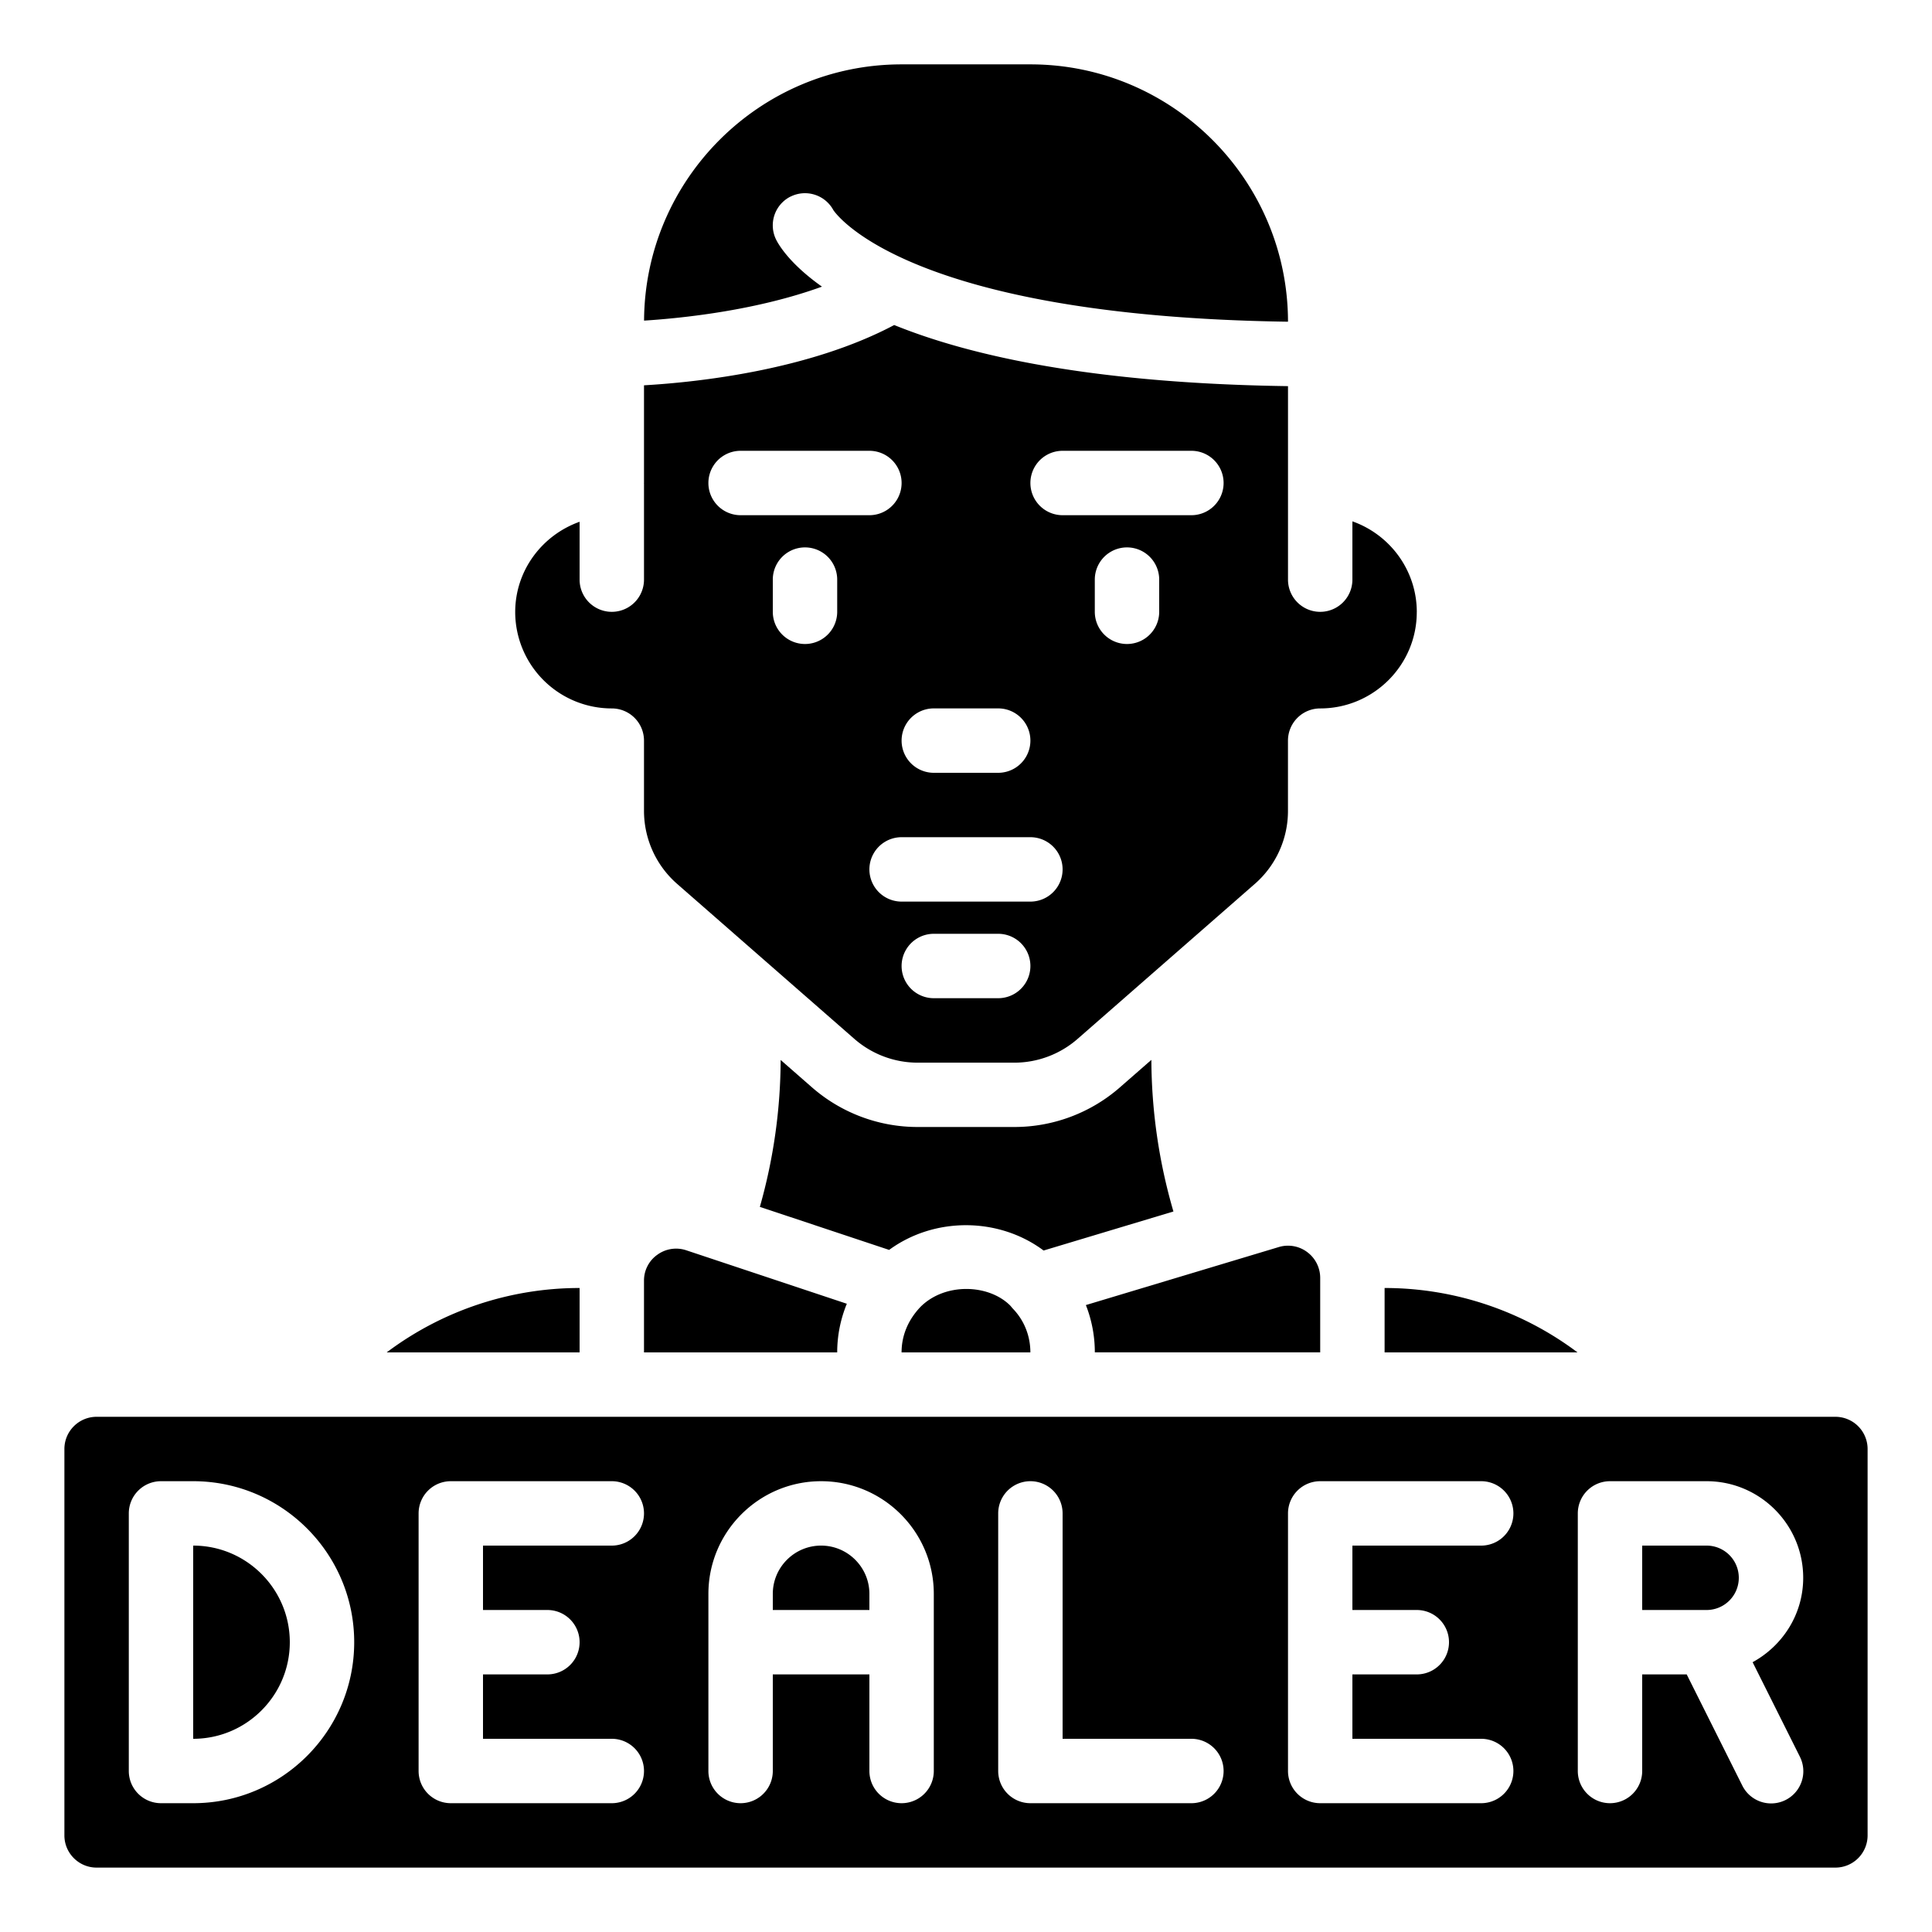 <svg xmlns="http://www.w3.org/2000/svg" version="1.1" xmlns:xlink="http://www.w3.org/1999/xlink" width="512" height="512" x="0" y="0" viewBox="0 0 60 60" style="enable-background:new 0 0 512 512" xml:space="preserve" class=""><g><path d="M20.413 38.968a.978.978 0 0 0-.413.802V42h6c0-.526.105-1.036.299-1.511l-4.986-1.66a.991.991 0 0 0-.901.14zM6 48v6c1.654 0 3-1.346 3-3s-1.346-3-3-3zM41 42v-2.31a.998.998 0 0 0-.403-.805.993.993 0 0 0-.882-.157l-5.992 1.802c.18.458.278.957.278 1.469h7zM18 42v-2a9.972 9.972 0 0 0-5.991 2zM31.408 40.585l-.038-.043c-.672-.668-2.027-.713-2.784.045-.393.413-.587.901-.587 1.413h4c0-.512-.192-.994-.541-1.356-.011-.011-.028-.032-.046-.053l-.005-.006zM24.553 6.105a1.002 1.002 0 0 1 1.326.417c.079.122 2.293 3.298 14.121 3.469-.005-4.407-3.591-7.992-8-7.992h-4c-4.397 0-7.975 3.566-7.998 7.958 1.268-.081 3.525-.328 5.525-1.055-.997-.705-1.341-1.295-1.422-1.456a1 1 0 0 1 .447-1.342zM36.442 37.624a17.011 17.011 0 0 1-.685-4.709l-.97.848A4.981 4.981 0 0 1 31.499 35h-3a4.986 4.986 0 0 1-3.29-1.238l-.965-.844a16.912 16.912 0 0 1-.646 4.563l4.015 1.336c1.409-1.033 3.407-1.019 4.797.019l4.031-1.212zM43 40v2h5.991A9.972 9.972 0 0 0 43 40z" fill="CurrentColor" opacity="1" data-original="#000000" class=""></path><path d="M44 19.01c0-1.3-.836-2.408-2-2.819v1.81a1 1 0 1 1-2 0v-6.009c-6.083-.086-9.882-.945-12.23-1.898-2.639 1.401-6.09 1.775-7.77 1.872v3.035l-.002.01.002.01v2.98a1 1 0 1 1-2 0v-1.797c-1.161.413-2 1.509-2 2.807a2.999 2.999 0 0 0 3 2.99 1 1 0 0 1 1 1v2.18c0 .87.375 1.697 1.028 2.268l5.5 4.81a2.989 2.989 0 0 0 1.972.743h3c.726 0 1.425-.264 1.97-.742l5.501-4.811a3.006 3.006 0 0 0 1.028-2.268v-2.18a1 1 0 0 1 1-1c1.654 0 3-1.342 3-2.99zM29 22h2a1 1 0 1 1 0 2h-2a1 1 0 1 1 0-2zm-3-3a1 1 0 1 1-2 0v-1a1 1 0 1 1 2 0zm-3-3a1 1 0 1 1 0-2h4a1 1 0 1 1 0 2zm8 15h-2a1 1 0 1 1 0-2h2a1 1 0 1 1 0 2zm1-3h-4a1 1 0 1 1 0-2h4a1 1 0 1 1 0 2zm4-9a1 1 0 1 1-2 0v-1a1 1 0 1 1 2 0zm1-3h-4a1 1 0 1 1 0-2h4a1 1 0 1 1 0 2zM53 48h-2v2h2a1 1 0 0 0 0-2zM25.5 48c-.827 0-1.5.673-1.5 1.5v.5h3v-.5c0-.827-.673-1.5-1.5-1.5z" fill="CurrentColor" opacity="1" data-original="#000000" class=""></path><path d="M57 44H3c-.551 0-1 .448-1 1v12c0 .552.449 1 1 1h54a1 1 0 0 0 1-1V45a1 1 0 0 0-1-1zM6 56H5a1 1 0 0 1-1-1v-8a1 1 0 0 1 1-1h1c2.757 0 5 2.243 5 5s-2.243 5-5 5zm11-6a1 1 0 1 1 0 2h-2v2h4a1 1 0 1 1 0 2h-5a1 1 0 0 1-1-1v-8a1 1 0 0 1 1-1h5a1 1 0 1 1 0 2h-4v2zm12 5a1 1 0 1 1-2 0v-3h-3v3a1 1 0 1 1-2 0v-5.5c0-1.93 1.57-3.5 3.5-3.5s3.5 1.57 3.5 3.5zm8 1h-5a1 1 0 0 1-1-1v-8a1 1 0 1 1 2 0v7h4a1 1 0 1 1 0 2zm7-6a1 1 0 1 1 0 2h-2v2h4a1 1 0 1 1 0 2h-5a1 1 0 0 1-1-1v-8a1 1 0 0 1 1-1h5a1 1 0 1 1 0 2h-4v2zm11.895 4.553a1 1 0 1 1-1.789.894L52.382 52H51v3a1 1 0 1 1-2 0v-8a1 1 0 0 1 1-1h3c1.654 0 3 1.346 3 3 0 1.134-.64 2.112-1.571 2.621l1.466 2.931z" fill="CurrentColor" opacity="1" data-original="#000000" class=""></path></g></svg>